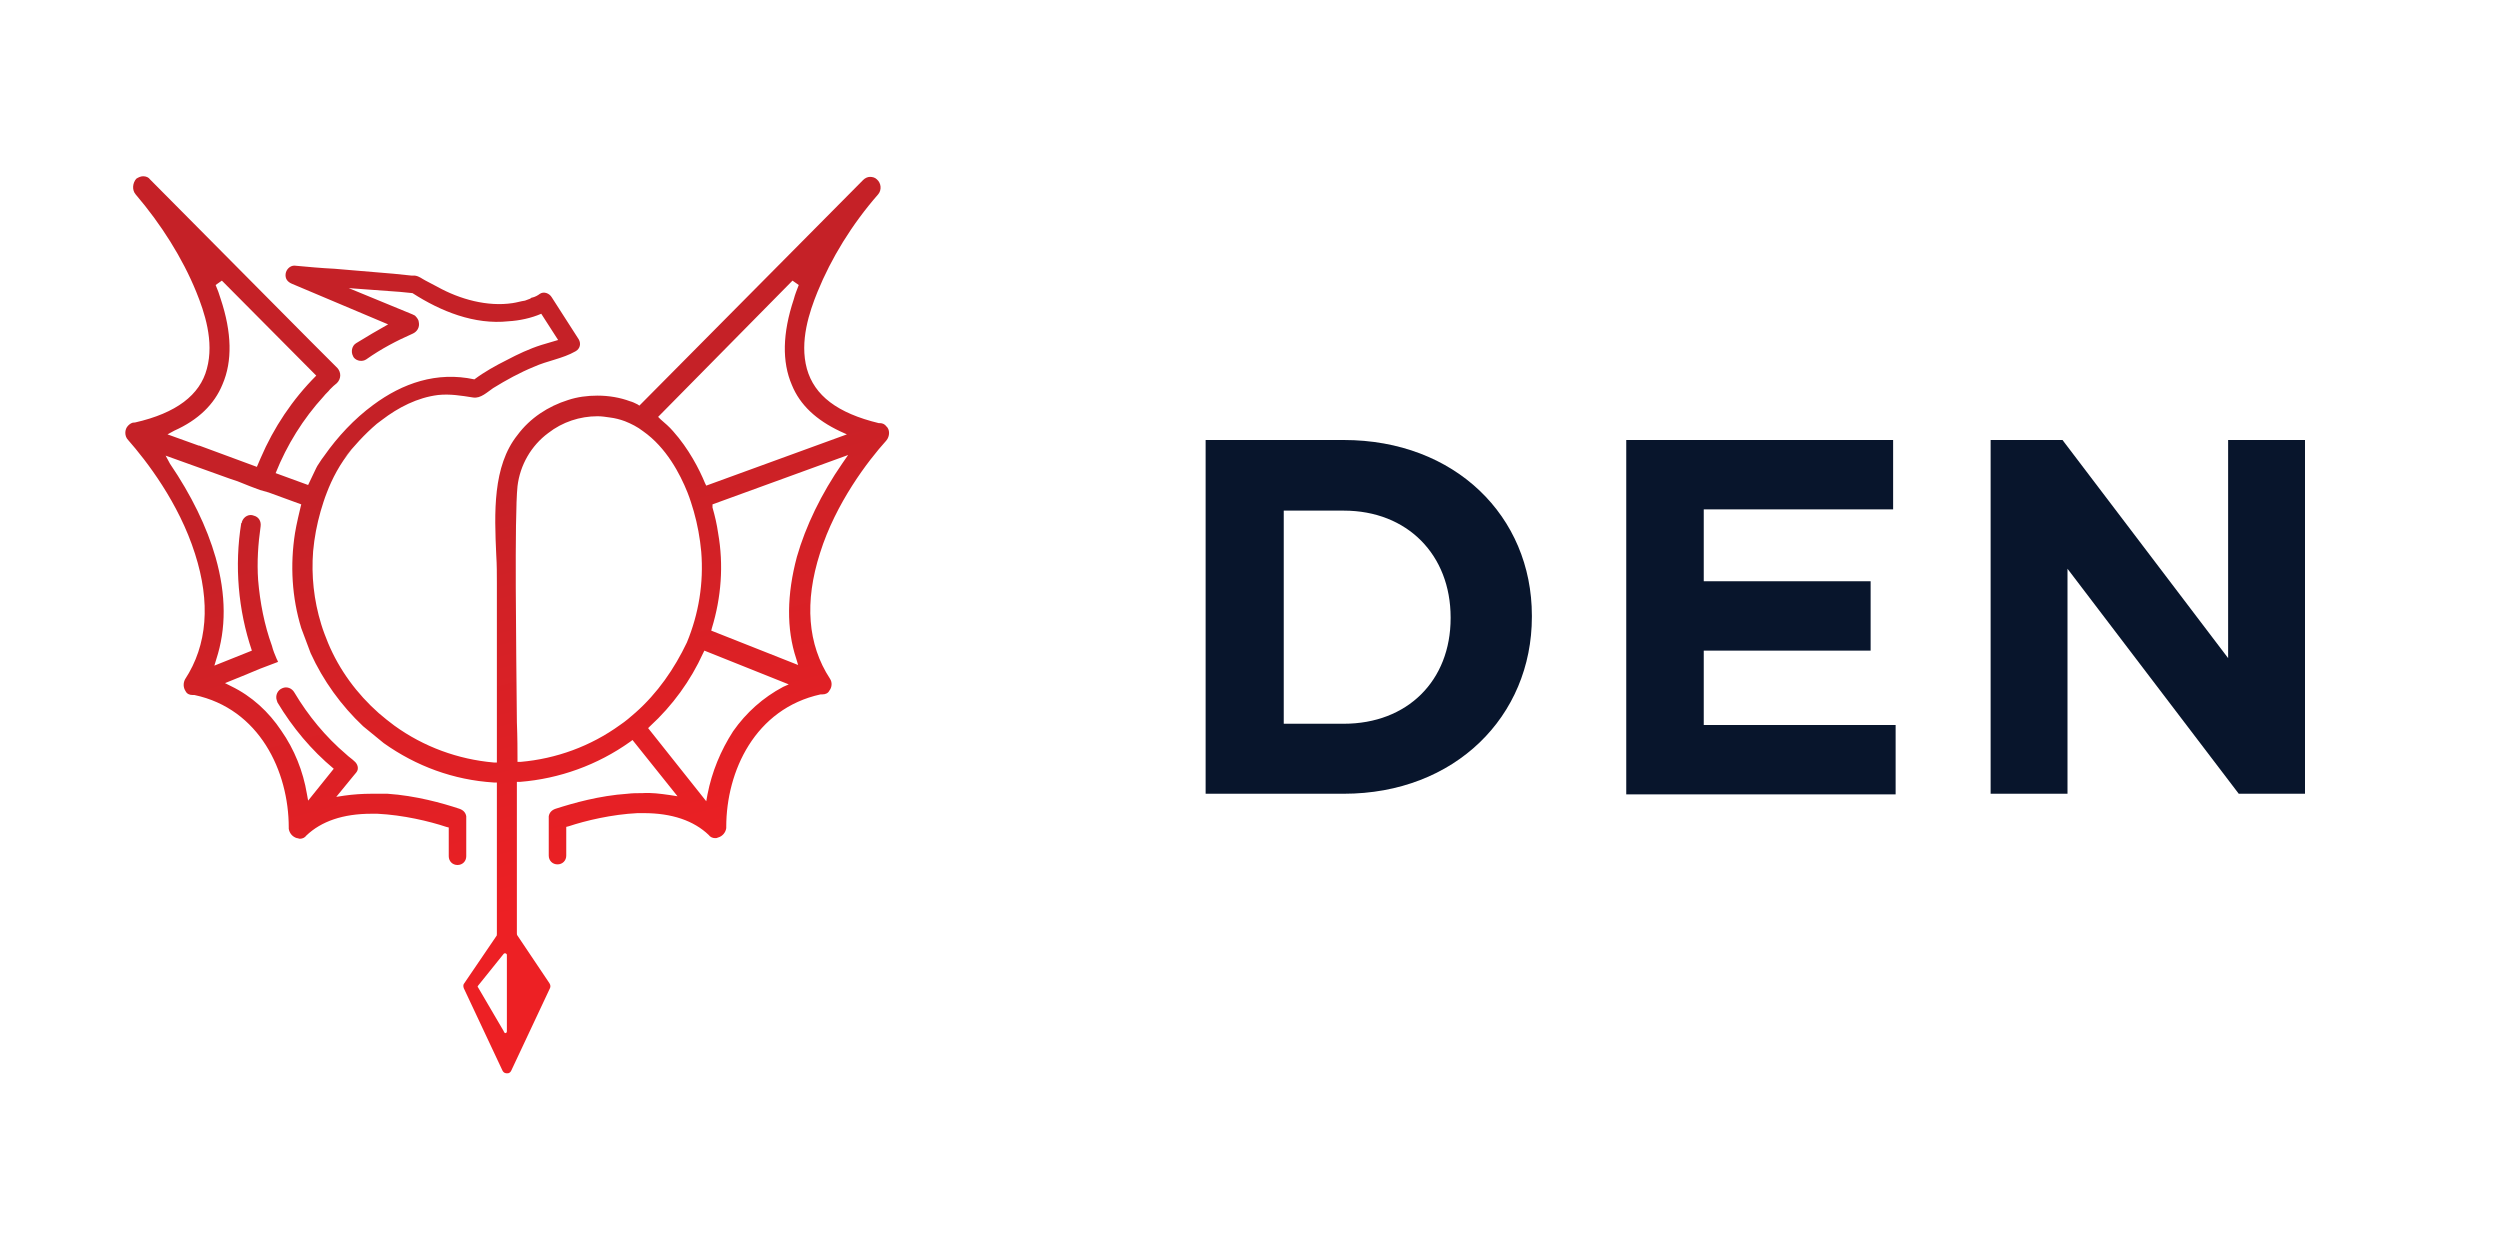 <svg enable-background="new 0 0 40 20" viewBox="0 0 40 20" xmlns="http://www.w3.org/2000/svg" xmlns:xlink="http://www.w3.org/1999/xlink"><linearGradient id="a" gradientTransform="matrix(1 0 0 -1 -2238.55 -2045.77)" gradientUnits="userSpaceOnUse" x1="2247.095" x2="2248.971" y1="-2052.861" y2="-2059.802"><stop offset="0" stop-color="#c52127"/><stop offset="1" stop-color="#ed2024"/></linearGradient><path d="m14.18 7.05c.06-.07.06-.18 0-.23-.02-.03-.06-.05-.1-.05h-.01-.01c-.66-.16-1.03-.44-1.15-.87-.12-.44.04-.91.17-1.23.22-.54.55-1.08.97-1.56.06-.07.05-.18-.02-.24-.03-.03-.07-.04-.11-.04s-.08.02-.11.05l-3.58 3.61-.03-.02c-.04-.02-.08-.04-.12-.05-.16-.06-.34-.09-.52-.09-.16 0-.32.02-.47.07-.32.1-.61.29-.81.56-.4.5-.37 1.25-.34 1.92.01.16.01.3.01.45v2.87h-.05c-.57-.05-1.12-.25-1.59-.59-.08-.06-.17-.13-.25-.2-.35-.31-.63-.69-.81-1.12-.04-.1-.08-.2-.11-.3-.12-.39-.16-.78-.13-1.17.02-.22.06-.43.12-.64.03-.1.06-.2.1-.3.08-.21.21-.47.4-.69-.04.05-.09.1-.13.15.16-.2.33-.39.53-.56.03-.02.05-.04.08-.06.26-.2.57-.36.9-.4.19-.02.37.01.56.04.12.02.23-.09.32-.15.21-.13.43-.25.65-.34.22-.1.46-.13.67-.25.07-.04.09-.12.05-.19l-.43-.67c-.04-.07-.13-.1-.19-.06-.04.03-.08.05-.12.06h-.01l-.03.02c-.03.01-.05.02-.08.03-.07.01-.13.03-.2.04-.4.06-.84-.06-1.2-.26-.06-.03-.13-.07-.19-.1s-.1-.07-.17-.08c-.02 0-.03 0-.05 0l-.29-.03-.95-.08c-.21-.01-.42-.03-.64-.05-.07 0-.13.06-.14.13-.01.08.03.13.1.16l1.54.65c-.16.09-.35.2-.51.3-.07.04-.09.14-.05.21 0 .01.01.01.01.02.05.06.14.07.2.03.24-.17.49-.3.74-.41.07-.03.12-.1.1-.19 0-.03-.03-.07-.06-.1l-.04-.02c-.34-.14-.68-.28-1.02-.42l.82.06.2.02-.02-.02.02.02h.05c-.02 0-.03 0-.05 0 .45.29.99.51 1.54.45.17-.01.36-.05.52-.12l.27.42c-.09.03-.18.05-.27.08-.19.06-.38.15-.55.24-.18.09-.36.19-.52.31.02 0 .04.01.07.02-.03-.01-.05-.02-.07-.02-.01.01-.03.02-.04.03h.01-.01c.01-.01.03-.02.04-.03-.6-.13-1.15.06-1.62.41-.3.22-.57.51-.78.81-.03.04-.06.08-.09.13-.03.04-.05.09-.07.13-.03.07-.07.14-.1.21l-.52-.19c.18-.45.44-.87.77-1.23.03-.04.07-.07.1-.11.04-.04.07-.07.11-.1.07-.07.07-.17.01-.24l-.1-.1-.33-.33-2.57-2.59c-.02-.03-.06-.05-.11-.05-.04 0-.08.02-.11.04-.06.07-.07.18-.01.25.41.48.75 1.02.97 1.56.13.32.29.79.17 1.23-.11.42-.49.71-1.15.86h-.01c-.04 0-.07.02-.1.05-.06.06-.06.17 0 .23.29.33.81 1 1.07 1.82.25.78.2 1.46-.16 2.01-.03.06-.03.13.01.19.02.04.06.06.11.06h.01.01.01c1.04.22 1.51 1.22 1.51 2.12v.01.01c.01.07.06.13.13.15.02 0 .03.01.05.01.04 0 .08-.02.1-.05.24-.23.59-.35 1.04-.35h.1c.41.02.83.12 1.1.21l.04.01v.46c0 .08.06.14.14.14s.14-.06.14-.14v-.59c0-.01 0-.01 0-.02s0-.02 0-.03c-.01-.06-.05-.1-.11-.12-.27-.09-.7-.21-1.15-.24-.1 0-.18 0-.26 0-.14 0-.29.01-.43.03l-.13.02.27-.33.05-.06c.05-.06.02-.14-.03-.18-.04-.04-.09-.07-.13-.11-.33-.28-.61-.62-.83-.99-.04-.07-.12-.1-.19-.07-.08.03-.12.12-.09.2 0 .01.01.02.01.03.24.4.54.76.9 1.06l-.41.51-.02-.11c-.06-.36-.2-.71-.41-1.01-.2-.3-.47-.55-.8-.71l-.1-.05.32-.13.24-.1.29-.11c-.01-.01-.01-.03-.02-.04-.03-.07-.06-.14-.08-.22-.12-.33-.19-.69-.22-1.05-.02-.29 0-.58.04-.86.01-.08-.03-.15-.11-.17-.07-.03-.16.01-.19.1 0 .01 0 .02-.01.02-.11.68-.05 1.39.17 2.04l-.6.24.03-.1c.16-.49.16-1.03-.01-1.63-.14-.49-.39-1-.73-1.5l-.07-.13 1.03.37.12.04.2.08.16.06.14.04.52.19-.01.04c-.01.04-.07.29-.09.42-.08.51-.05 1.03.1 1.52l.15.4c.2.44.49.84.84 1.17l.33.27c.52.37 1.12.59 1.76.63h.05v2.42c0 .02 0 .03-.01.04l-.51.75c-.02.02-.02.05-.01.08l.62 1.32c.02.04.06.05.1.04.02-.01.03-.02.04-.04l.62-1.32c.01-.02.01-.05-.01-.08l-.51-.76c-.01-.01-.01-.03-.01-.04v-2.42h.05c.63-.05 1.24-.27 1.76-.64l.04-.03.72.9-.13-.02c-.14-.02-.29-.04-.43-.03-.08 0-.16 0-.24.01-.45.03-.87.15-1.15.24-.06.02-.1.06-.11.12v.03.6c0 .08.06.14.14.14s.14-.06.14-.14v-.46l.04-.01c.27-.09.69-.19 1.1-.21h.1c.45 0 .8.12 1.04.35.02.03.06.05.1.05.02 0 .03 0 .05-.01.07-.02.12-.08.13-.15v-.01-.01c0-.89.46-1.89 1.51-2.12h.01.01.01c.05 0 .09-.02.11-.06.04-.05.05-.13.01-.19-.36-.55-.41-1.23-.16-2.01.25-.8.77-1.48 1.06-1.8zm-11.39-.16c.38-.17.64-.42.77-.74.16-.37.15-.83-.03-1.37-.02-.07-.05-.15-.08-.22l.1-.07 1.51 1.52c-.38.38-.68.83-.89 1.32-.02.05-.04.09-.06.14l-.92-.34h-.01l-.5-.18zm9.89-2.4.1.07c-.03.08-.06.15-.08.23-.18.54-.19 1-.03 1.37.13.32.39.56.77.74l.11.05-2.25.82-.02-.04c-.09-.22-.26-.55-.51-.83-.06-.07-.13-.13-.2-.19l-.04-.04zm-4.62 12.01-.41-.7c-.01-.01-.01-.02 0-.03l.41-.51c.01-.01.03-.01.04 0s.01.01.01.02v1.22c0 .02-.01.03-.03.03-.01-.01-.02-.02-.02-.03zm2.11-5.1c-.08.07-.16.14-.25.2-.47.34-1.02.54-1.59.59h-.05v-.05c0-.12 0-.33-.01-.59v-.01c-.01-1.15-.04-3.28.01-3.76.04-.34.22-.65.49-.85.23-.18.51-.27.79-.27.07 0 .13.01.2.02.08.01.16.03.24.06.1.04.2.09.29.16.37.26.59.68.71.98.04.1.07.2.1.3.06.21.1.43.12.65.04.5-.04.99-.23 1.45-.2.42-.47.81-.82 1.12zm2.36-.41c-.32.17-.59.41-.8.71-.2.31-.34.65-.41 1.01l-.02.11-.93-1.17.03-.03c.36-.33.65-.73.85-1.17l.02-.04 1.35.54zm.21-.45.03.1-1.39-.55.01-.04c.15-.49.19-1.01.1-1.52-.02-.14-.05-.27-.09-.41v-.05l2.17-.79-.09.13c-.34.49-.59 1.01-.73 1.5-.16.6-.17 1.15-.01 1.63z" fill="url(#a)"/><g fill="#08152c"><path d="m19.29 7.04h2.21c1.78 0 3.01 1.22 3.01 2.81v.02c0 1.59-1.23 2.83-3.01 2.83h-2.21zm1.25 1.13v3.41h.96c1.02 0 1.71-.69 1.71-1.69v-.01c0-1-.69-1.71-1.71-1.71z"/><path d="m26.02 7.04h4.27v1.11h-3.03v1.15h2.67v1.11h-2.67v1.19h3.07v1.11h-4.31z"/><path d="m31.85 7.04h1.15l2.65 3.49v-3.49h1.23v5.66h-1.06l-2.74-3.6v3.6h-1.23z"/></g></svg>